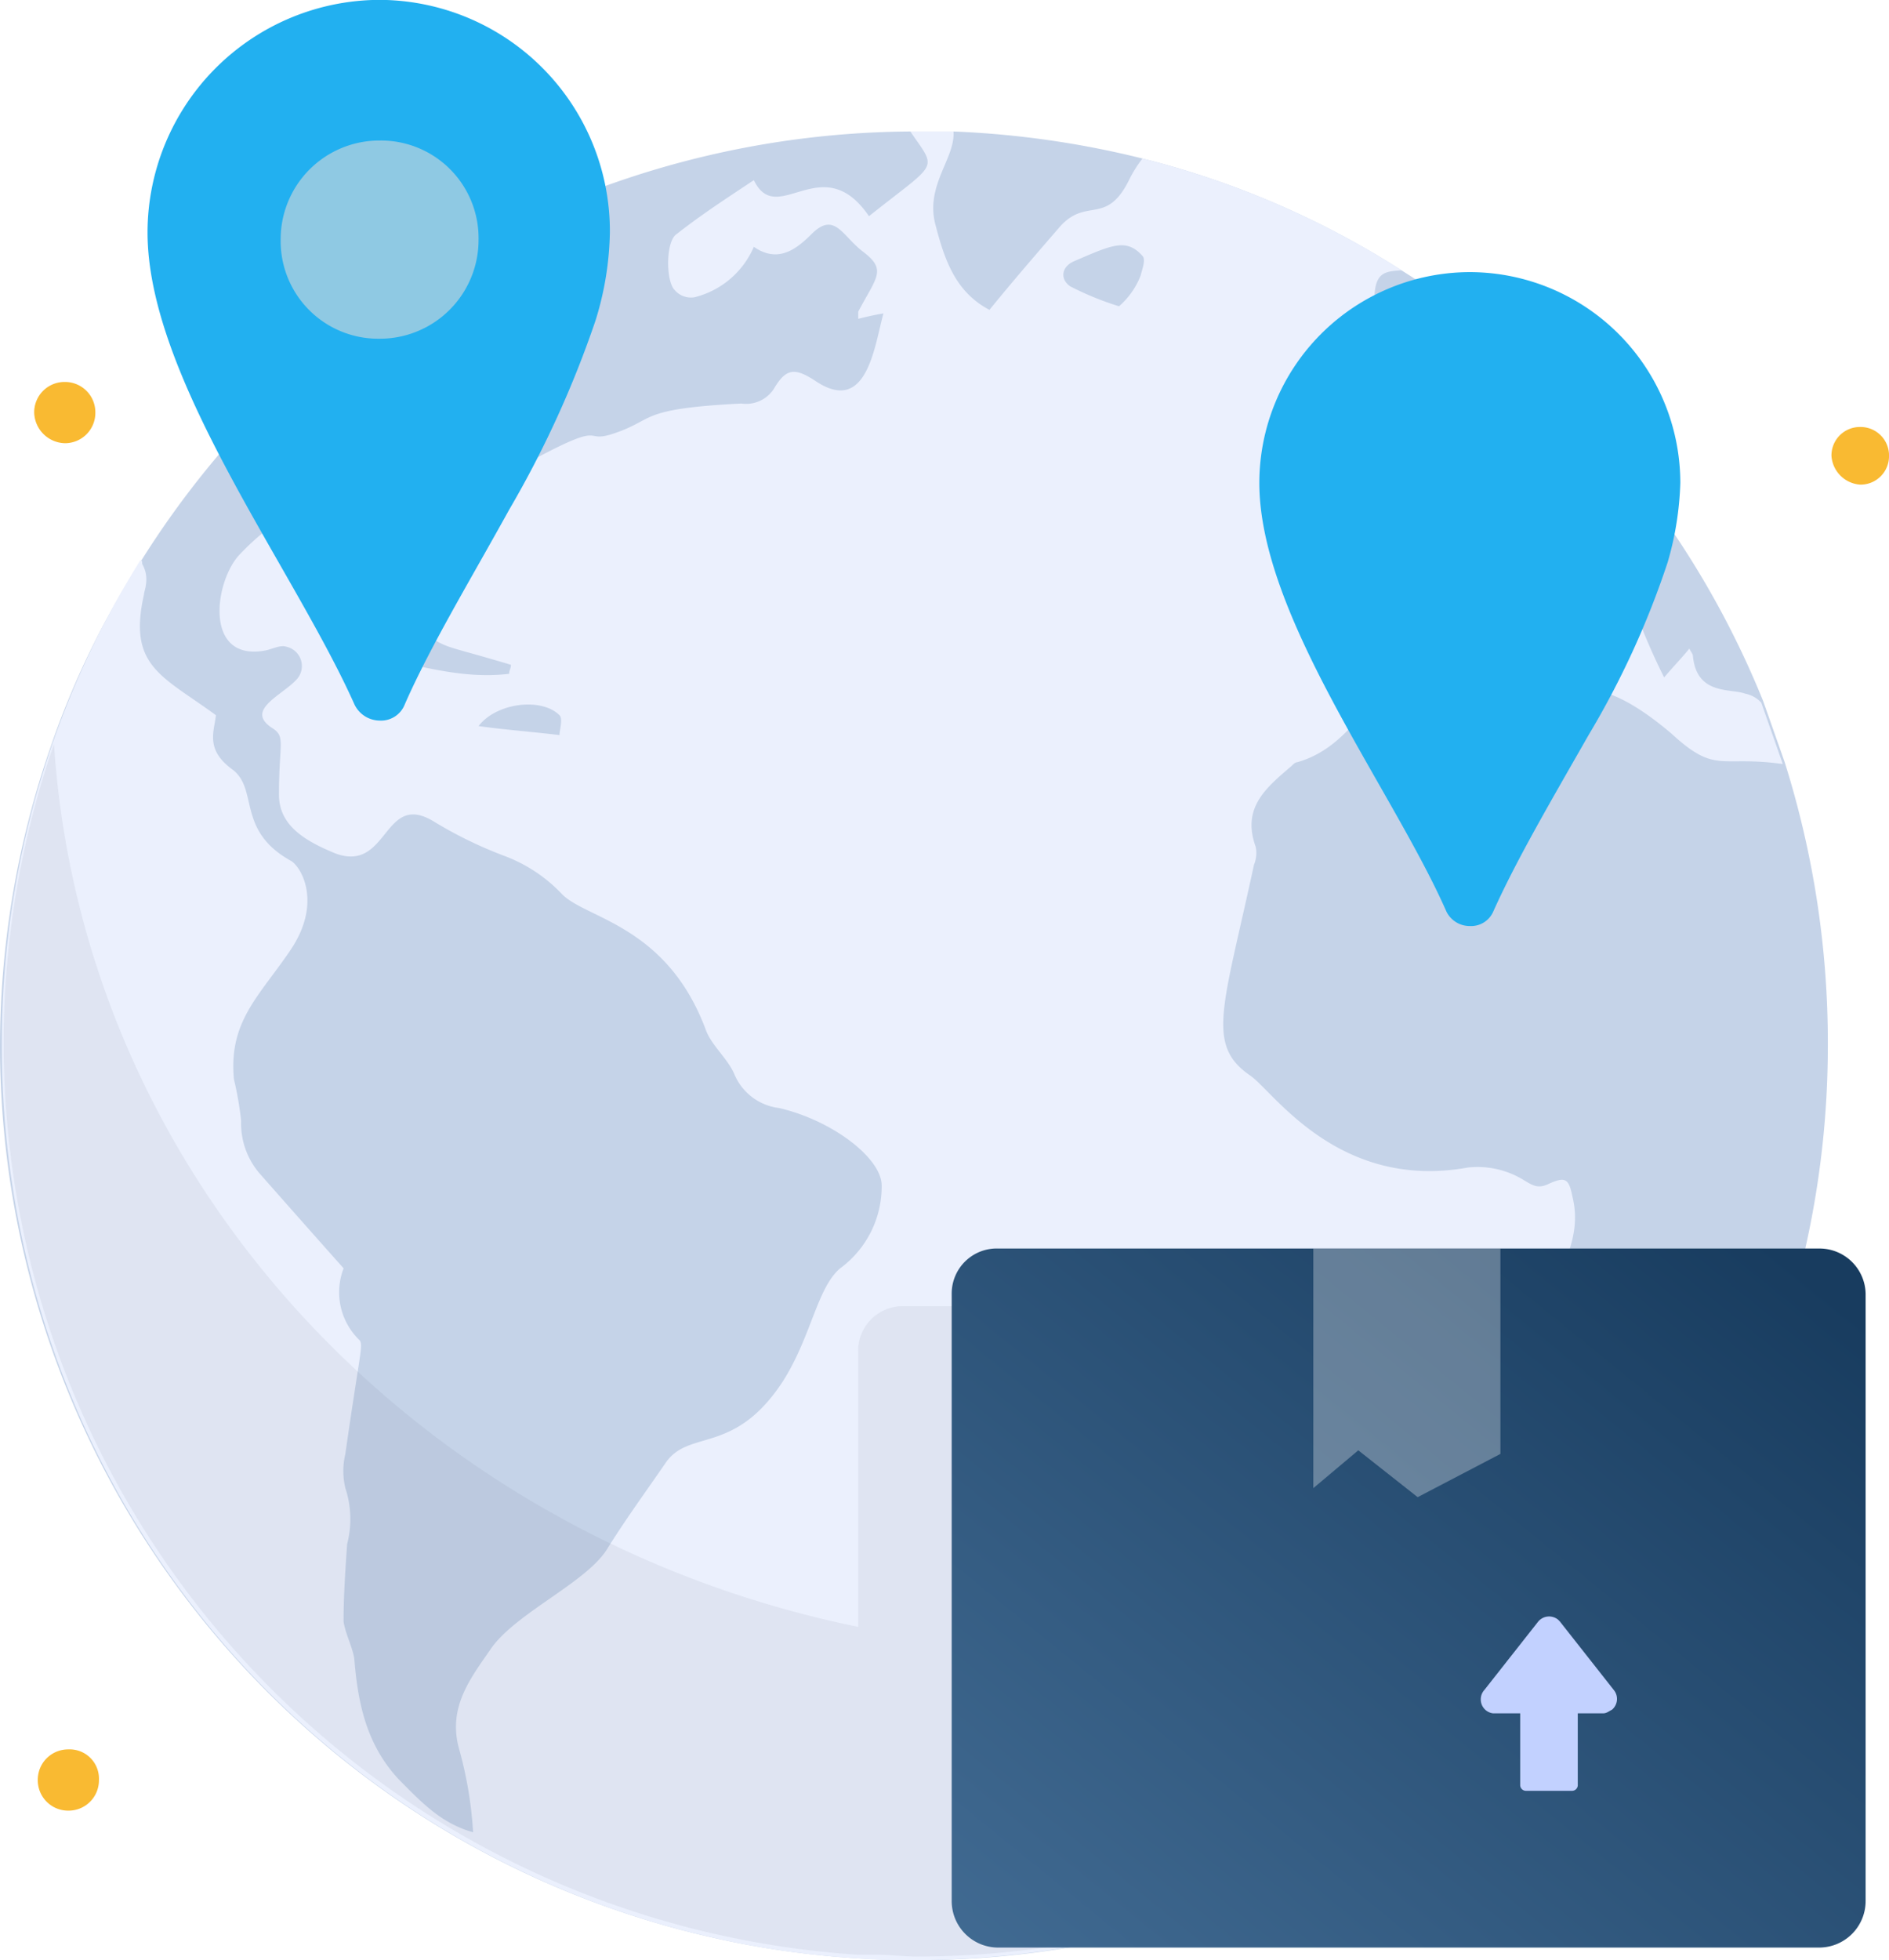 <svg xmlns="http://www.w3.org/2000/svg" xmlns:xlink="https://www.w3.org/1999/xlink" width="115.686" height="120" viewBox="0 0 115.686 120">
  <defs>
    <linearGradient id="linear-gradient" x1="1" y1="0.104" x2="-0.051" y2="1.088" gradientUnits="objectBoundingBox">
      <stop offset="0" stop-color="#183c5f"/>
      <stop offset="1" stop-color="#446e96"/>
    </linearGradient>
    <linearGradient id="linear-gradient-2" x1="0.359" y1="3.468" x2="0.848" y2="2.799" gradientUnits="objectBoundingBox">
      <stop offset="0" stop-color="#092745"/>
      <stop offset="1" stop-color="#092745" stop-opacity="0"/>
    </linearGradient>
    <linearGradient id="linear-gradient-3" x1="1.91" y1="5.215" x2="0.156" y2="6.586" gradientUnits="objectBoundingBox">
      <stop offset="0.011" stop-color="#c2d1ff"/>
      <stop offset="1" stop-color="#fff"/>
    </linearGradient>
    <linearGradient id="linear-gradient-4" x1="1.323" y1="5.674" x2="-0.431" y2="7.045" xlink:href="#linear-gradient-3"/>
    <linearGradient id="linear-gradient-5" x1="0.785" y1="26.397" x2="-0.016" y2="35.876" xlink:href="#linear-gradient-3"/>
    <linearGradient id="linear-gradient-6" x1="0.235" y1="12.059" x2="0.792" y2="11.585" gradientUnits="objectBoundingBox">
      <stop offset="0" stop-color="#0c95d3"/>
      <stop offset="1" stop-color="#0c95d3" stop-opacity="0"/>
    </linearGradient>
    <linearGradient id="linear-gradient-7" x1="0.835" y1="20.107" x2="0.157" y2="20.784" gradientUnits="objectBoundingBox">
      <stop offset="0.011" stop-color="#8fc9e3"/>
      <stop offset="1" stop-color="#fff"/>
    </linearGradient>
    <linearGradient id="linear-gradient-8" x1="0.234" y1="11.598" x2="0.79" y2="11.122" xlink:href="#linear-gradient-6"/>
    <linearGradient id="linear-gradient-9" x1="0.835" y1="19.322" x2="0.155" y2="20.001" xlink:href="#linear-gradient-7"/>
  </defs>
  <g id="Delivery_Today_" data-name="Delivery Today " transform="translate(284.224 78.646)">
    <path id="Path_432" data-name="Path 432" d="M-172.284-14.565A56.365,56.365,0,0,1-176.8,7.494a56.227,56.227,0,0,1-19.06,23.6,55.5,55.5,0,0,1-32.393,10.257,55.985,55.985,0,0,1-55.97-55.919,56.018,56.018,0,0,1,3.085-18.309,51.6,51.6,0,0,1,5.509-11.36,56.021,56.021,0,0,1,47.156-26.36h2.644a57.375,57.375,0,0,1,11.569,1.654A53.6,53.6,0,0,1-198.4-62.1,55.724,55.724,0,0,1-176.25-35.741l1.322,3.75A57.049,57.049,0,0,1-172.284-14.565Z" fill="#c5d3e8"/>
    <path id="Path_433" data-name="Path 433" d="M-176.36-35.631a1.813,1.813,0,0,0-.992-.551c-.881-.331-2.975.11-3.195-2.317,0-.11-.11-.22-.22-.441-.441.552-.882.993-1.543,1.765-.551-1.1-.991-2.1-1.432-3.2-.331.331-.551.662-.882.772-.44.221-.991.552-1.321.331-.882-.441-.882-2.426-.992-2.978-2.093.772-3.2-.992-4.958-1.323-.22,1.323-.441,2.757-.661,4.191-5.729,1.434-5.4.882-8.7-4.853a6.191,6.191,0,0,1,3.966-1.544c2.645.11,5.179-3.309,4.738-4.081-.771-1.1-.441-2.316-.22-3.64a2.79,2.79,0,0,0-1.323-.22,1.832,1.832,0,0,1-2.093-1.324c-.661-1.764-3.085.221-3.636-3.088-.661-3.971.221-3.86,1.433-3.971a53.622,53.622,0,0,0-15.866-6.838,7.471,7.471,0,0,0-.771,1.213c-1.433,2.978-2.644,1.1-4.3,2.978-1.432,1.655-2.865,3.309-4.3,5.074-2.093-1.1-2.754-3.088-3.3-5.184-.661-2.426,1.212-4.081,1.1-5.735h-2.644c1.653,2.426,1.763,1.764-2.534,5.184-2.865-4.192-5.619.772-7.051-2.206-1.653,1.1-3.195,2.095-4.738,3.309-.661.441-.661,2.867-.11,3.419a1.31,1.31,0,0,0,1.212.441,5.356,5.356,0,0,0,3.636-3.088c1.432.992,2.534.22,3.525-.772,1.433-1.434,1.873.11,3.2,1.1,1.432,1.1.771,1.545-.331,3.64v.441c.441-.11.881-.22,1.542-.331-.55,1.986-.991,6.177-4.076,4.192-1.322-.883-1.873-.883-2.644.441a2.028,2.028,0,0,1-1.984.882c-6.5.331-5.178.993-7.932,1.875-2.094.662.33-1.434-7.933,3.309a2.22,2.22,0,0,0-.771.993c-.551,2.867-.661,5.294-1.212,5.4-2.314.221-.441-5.625-5.619-5.735-2.975-.111-5.289,1.323-7.272,3.419-1.543,1.654-2.2,6.618,1.653,5.845.44-.11.881-.33,1.212-.22a1.211,1.211,0,0,1,.661,1.985c-.882.993-3.2,1.875-1.543,2.978.882.552.441.882.441,4.081,0,1.765,1.322,2.757,3.526,3.64,3.2,1.1,2.864-3.861,5.949-1.986a25.869,25.869,0,0,0,4.3,2.1,9.353,9.353,0,0,1,3.526,2.316c1.432,1.544,6.39,1.875,8.814,8.272.33.993,1.322,1.765,1.763,2.758a3.412,3.412,0,0,0,2.754,2.1c3.306.772,6.28,3.088,6.28,4.743A6.219,6.219,0,0,1-232.771-1C-234.2.215-234.534,3.192-236.3,5.95c-2.975,4.522-5.73,2.867-7.162,4.963-1.212,1.765-2.424,3.419-3.526,5.184-1.212,2.095-5.619,3.97-7.161,6.176-1.212,1.765-2.644,3.53-1.983,6.066a24.24,24.24,0,0,1,.881,5.184c-1.983-.551-3.195-1.875-4.517-3.2-1.983-2.1-2.534-4.633-2.755-7.39-.11-.772-.551-1.544-.661-2.316,0-1.544.11-3.2.221-4.743a6.055,6.055,0,0,0-.111-3.419,4.489,4.489,0,0,1,0-2.095c.882-6.177,1.1-6.618.882-6.949A4.06,4.06,0,0,1-263.18-1c-1.873-2.1-3.525-3.97-5.178-5.845a4.718,4.718,0,0,1-1.1-3.2,20.264,20.264,0,0,0-.441-2.537c-.33-3.529,1.543-5.073,3.416-7.83,1.983-2.868.771-5.074.11-5.515-3.415-1.875-1.983-4.412-3.636-5.625s-1.1-2.316-.991-3.309c-3.306-2.426-5.4-2.978-4.407-7.39,0-.11.11-.441.11-.551a1.9,1.9,0,0,0-.221-1.324v-.11a.108.108,0,0,0-.11-.11,55.648,55.648,0,0,0-8.483,29.779,55.886,55.886,0,0,0,52.334,55.809c1.212.11,2.424.11,3.636.11A56.554,56.554,0,0,0-195.751,31.1v-.111c0-.11.11-.22.11-.441v-.22a43.531,43.531,0,0,1,2.314-5.184c3.195-5.625-2.534-6.066,2.754-12.463.661-.883,3.856-3.2,1.983-7.169a6.7,6.7,0,0,1-.661-4.192c.441-2.316,1.983-4.08,1.322-6.727-.22-1.1-.44-1.214-1.432-.773-.661.331-.991.111-1.542-.22a5.4,5.4,0,0,0-3.416-.772c-7.933,1.434-11.9-4.632-13.331-5.625-2.755-1.875-1.653-4.191.22-12.9a1.908,1.908,0,0,0,.11-1.1c-.881-2.427.661-3.64,2.2-4.964.11-.11.22-.22.33-.22,1.983-.552,3.195-1.986,4.407-3.419.111-.111.221-.331.441-.331,3.305-1.214,6.611-2.206,10.026-.883,1.983.772,3.085-1.323,8.043,2.868,2.754,2.537,2.975,1.324,6.831,1.875Zm-84.616-2.757c.881-1.765,2.093-1.875,3.525-.993.772.441,1.212.441,4.518,1.434,0,.22-.11.331-.11.551C-255.8-37.065-258.332-37.837-260.976-38.388Zm11.018,4.742c-1.873-.22-3.416-.331-4.958-.551,1.1-1.434,3.856-1.765,4.958-.662C-249.738-34.638-249.958-33.977-249.958-33.646Zm31.51-29.007c2.314-.993,3.195-1.434,4.187-.331.22.221,0,.772-.11,1.213a4.8,4.8,0,0,1-1.322,1.875,18.484,18.484,0,0,1-2.975-1.213C-219.329-61.55-219.219-62.322-218.448-62.653Zm15.535,10.478a16.232,16.232,0,0,1-.881-1.434c1.1-.882,1.763-1.1,1.432-2.1a1.174,1.174,0,0,1,.11-.882c.221-.11.772-.22.992,0,1.322,1.434,3.415,2.206,4.077,4.191,0,.111.11.111.11.221.11.662.44,1.654.22,1.765a4.563,4.563,0,0,1-2.534.992c-.881,0-1.322-.882-1.322-1.764a12.219,12.219,0,0,0-.331-1.765C-201.921-52.616-202.362-52.4-202.913-52.175Z" fill="#ebf0fd"/>
    <path id="Path_434" data-name="Path 434" d="M-192.886,17.31a8.5,8.5,0,0,1,2.313-4.632c.661-.883,3.856-3.2,1.983-7.169a6.7,6.7,0,0,1-.661-4.191h-39.663a2.729,2.729,0,0,0-2.755,2.757V20.95c-26.993-5.515-47.486-27.353-49.249-54.044A56.014,56.014,0,0,0-284-14.785a55.961,55.961,0,0,0,52.334,55.808h1.212c.771,0,1.543.11,2.424.11a56.554,56.554,0,0,0,32.392-10.257,56.215,56.215,0,0,0,19.061-23.6A60.776,60.776,0,0,1-192.886,17.31Z" fill="#4e5f78" opacity="0.08" style="isolation: isolate"/>
    <path id="Path_435" data-name="Path 435" d="M-169.97.545V37.714a2.847,2.847,0,0,1-2.865,2.868h-50.24a2.846,2.846,0,0,1-2.865-2.868V.545a2.756,2.756,0,0,1,2.865-2.757h50.24A2.824,2.824,0,0,1-169.97.545Z" fill="url(#linear-gradient)"/>
    <path id="Path_436" data-name="Path 436" d="M-169.97,30.545V37.6a2.964,2.964,0,0,1-2.975,2.978h-15.094l-5.4-5.4,5.95-.773-3.636-3.529.441-2.206-2.644-2.757,3.415-1.324.551-1.875c.11,0,4.077,2.868,4.077,2.868l5.067,5.073.772-6.066,3.085-.882Z" fill="url(#linear-gradient-2)"/>
    <path id="Path_437" data-name="Path 437" d="M-192.336-2.212V10.362l-5.068,2.647-3.636-2.868-2.754,2.316V-2.212Z" fill="#fff" opacity="0.3" style="isolation: isolate"/>
    <path id="Path_438" data-name="Path 438" d="M-192.776,26.244h1.652v4.411a.352.352,0,0,0,.331.331h2.864a.352.352,0,0,0,.331-.331V26.244h1.542c.221,0,.331-.111.551-.221a.864.864,0,0,0,.11-1.213l-3.3-4.191-.11-.111a.872.872,0,0,0-1.212.111l-3.3,4.191a.844.844,0,0,0-.221.551A.853.853,0,0,0-192.776,26.244Z" fill="url(#linear-gradient-3)"/>
    <path id="Path_439" data-name="Path 439" d="M-182.861,26.244h1.543v4.411a.351.351,0,0,0,.33.331h2.865a.351.351,0,0,0,.33-.331V26.244h1.543c.22,0,.33-.111.551-.221a.865.865,0,0,0,.11-1.213l-3.3-4.191-.11-.111a.872.872,0,0,0-1.212.111l-3.306,4.191a.843.843,0,0,0-.22.551A.949.949,0,0,0-182.861,26.244Z" fill="url(#linear-gradient-4)"/>
    <path id="Path_440" data-name="Path 440" d="M-175.479,33.633h-17.848a.238.238,0,0,0-.221.221v1.1a.238.238,0,0,0,.221.22h17.848a.238.238,0,0,0,.221-.22v-1.1A.238.238,0,0,0-175.479,33.633Z" fill="url(#linear-gradient-5)"/>
    <g id="Group_1295" data-name="Group 1295">
      <path id="Path_441" data-name="Path 441" d="M-246.874-64.418a19.085,19.085,0,0,1-.881,5.4,63.167,63.167,0,0,1-5.289,11.58c-2.313,4.192-4.847,8.383-6.39,11.912a1.559,1.559,0,0,1-1.542.993,1.729,1.729,0,0,1-1.543-.993c-3.746-8.382-12.67-19.963-12.67-28.9a14.255,14.255,0,0,1,14.213-14.228A14.161,14.161,0,0,1-246.874-64.418Z" fill="#22b0f0"/>
    </g>
    <path id="Path_442" data-name="Path 442" d="M-247.755-59.124a63.174,63.174,0,0,1-5.289,11.581l-12.119-12.132,5.288-5.074,3.526-3.2Z" fill="url(#linear-gradient-6)"/>
    <path id="Path_443" data-name="Path 443" d="M-260.976-57.91a6.046,6.046,0,0,0,6.06-6.067,5.977,5.977,0,0,0-6.06-6.066,6.045,6.045,0,0,0-6.06,6.066A5.977,5.977,0,0,0-260.976-57.91Z" fill="url(#linear-gradient-7)"/>
    <g id="Group_1296" data-name="Group 1296">
      <path id="Path_444" data-name="Path 444" d="M-181.318-49.087a19.31,19.31,0,0,1-.772,4.853,52.894,52.894,0,0,1-4.847,10.588c-2.2,3.86-4.407,7.61-5.839,10.809a1.478,1.478,0,0,1-1.433.882,1.587,1.587,0,0,1-1.432-.882c-3.3-7.5-11.459-18.088-11.459-26.25a12.914,12.914,0,0,1,12.891-12.9A12.914,12.914,0,0,1-181.318-49.087Z" fill="#22b0f0"/>
    </g>
    <path id="Path_445" data-name="Path 445" d="M-182.2-44.234a52.894,52.894,0,0,1-4.847,10.588l-11.018-11.029,4.848-4.633,3.195-2.867Z" fill="url(#linear-gradient-8)"/>
    <path id="Path_446" data-name="Path 446" d="M-194.209-43.131a5.459,5.459,0,0,0,5.509-5.515,5.459,5.459,0,0,0-5.509-5.515,5.459,5.459,0,0,0-5.509,5.515A5.459,5.459,0,0,0-194.209-43.131Z" fill="url(#linear-gradient-9)"/>
    <path id="Path_447" data-name="Path 447" d="M-280.257-51.513a1.859,1.859,0,0,0,1.873-1.875,1.858,1.858,0,0,0-1.873-1.875,1.858,1.858,0,0,0-1.873,1.875A1.93,1.93,0,0,0-280.257-51.513Z" fill="#f9ba32"/>
    <path id="Path_448" data-name="Path 448" d="M-280.037,32.2a1.858,1.858,0,0,0,1.873-1.875,1.794,1.794,0,0,0-1.873-1.875,1.858,1.858,0,0,0-1.873,1.875A1.858,1.858,0,0,0-280.037,32.2Z" fill="#f9ba32"/>
    <path id="Path_449" data-name="Path 449" d="M-170.3-48.977a1.741,1.741,0,0,0,1.763-1.764,1.741,1.741,0,0,0-1.763-1.765,1.741,1.741,0,0,0-1.762,1.765A1.893,1.893,0,0,0-170.3-48.977Z" fill="#f9ba32"/>
  </g>
</svg>
